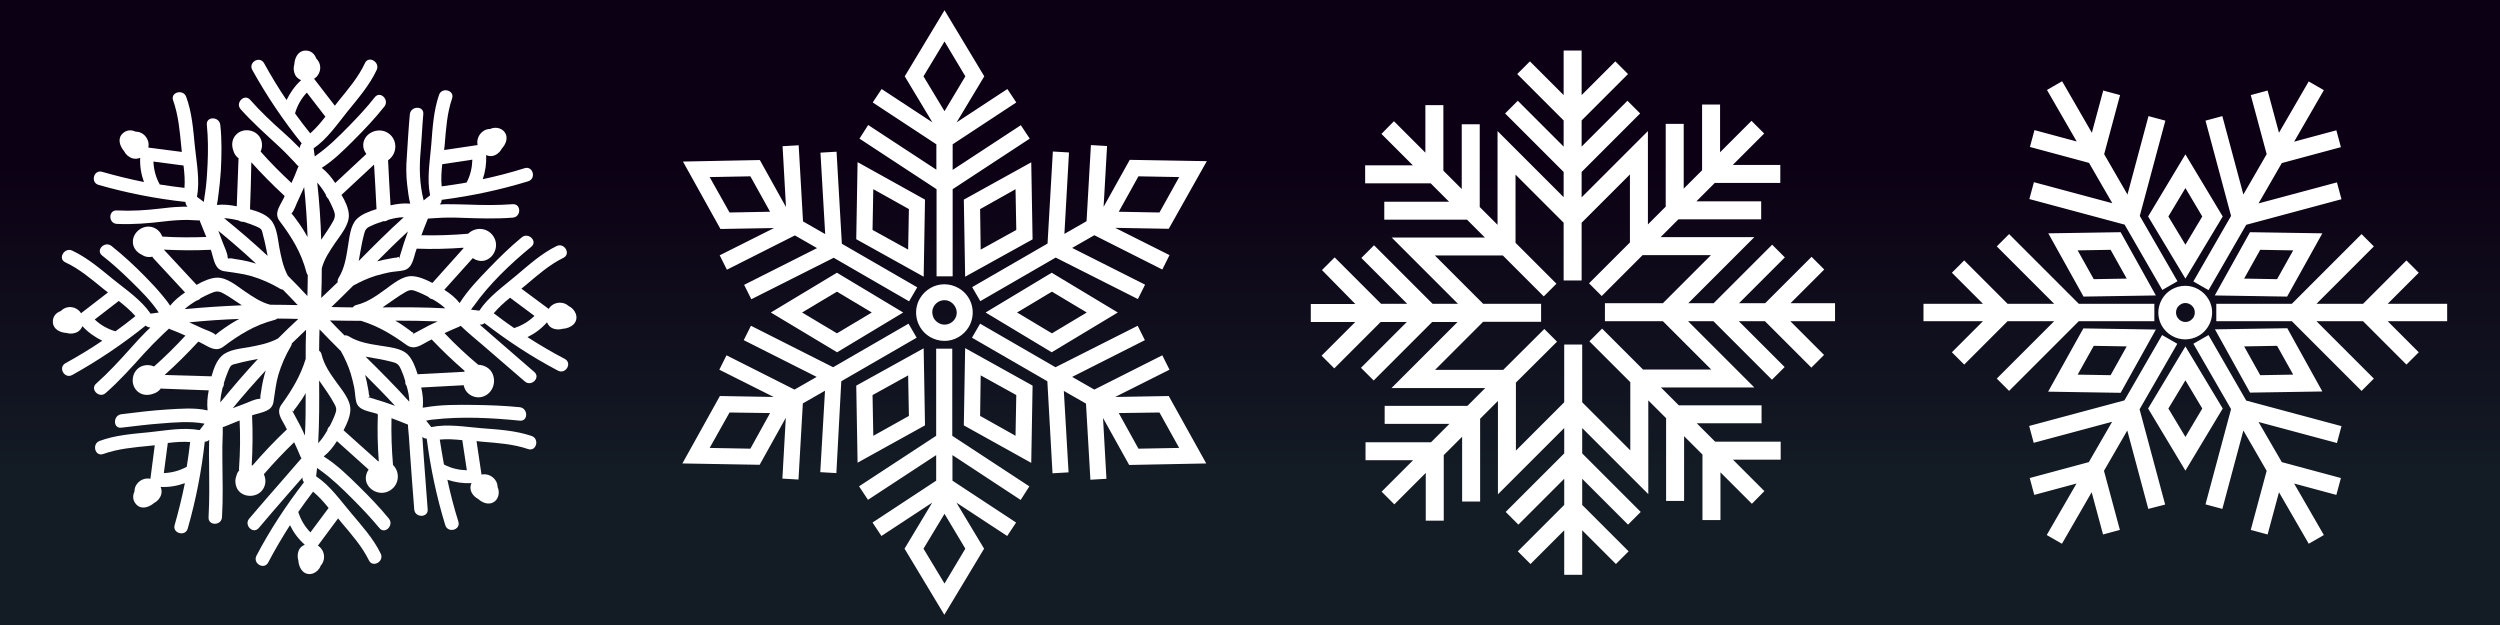 <?xml version="1.0" encoding="utf-8"?>
<!-- Generator: Adobe Illustrator 19.2.1, SVG Export Plug-In . SVG Version: 6.00 Build 0)  -->
<svg version="1.1" id="Layer_2" xmlns="http://www.w3.org/2000/svg" xmlns:xlink="http://www.w3.org/1999/xlink" x="0px" y="0px"
	 viewBox="0 0 1320 330" style="enable-background:new 0 0 1320 330;" xml:space="preserve">
<style type="text/css">
	.st0{fill:url(#SVGID_1_);}
	.st1{fill:url(#SVGID_2_);}
	.st2{fill:url(#SVGID_3_);}
	.st3{fill:url(#SVGID_4_);}
	.st4{fill:url(#SVGID_5_);}
	.st5{fill:url(#SVGID_6_);}
	.st6{fill:url(#SVGID_7_);}
	.st7{fill:url(#SVGID_8_);}
	.st8{fill:url(#SVGID_9_);}
	.st9{fill:url(#SVGID_10_);}
	.st10{fill:url(#SVGID_11_);}
	.st11{fill:url(#SVGID_12_);}
	.st12{fill:url(#SVGID_13_);}
	.st13{fill:url(#SVGID_14_);}
	.st14{fill:url(#SVGID_15_);}
	.st15{fill:url(#SVGID_16_);}
	.st16{fill:url(#SVGID_17_);}
	.st17{fill:url(#SVGID_18_);}
	.st18{fill:url(#SVGID_19_);}
	.st19{fill:url(#SVGID_20_);}
	.st20{fill:url(#SVGID_21_);}
	.st21{fill:url(#SVGID_22_);}
	.st22{fill:url(#SVGID_23_);}
	.st23{fill:url(#SVGID_24_);}
	.st24{fill:url(#SVGID_25_);}
	.st25{fill:url(#SVGID_26_);}
	.st26{fill:url(#SVGID_27_);}
	.st27{fill:url(#SVGID_28_);}
	.st28{fill:url(#SVGID_29_);}
	.st29{fill:url(#SVGID_30_);}
	.st30{fill:url(#SVGID_31_);}
	.st31{fill:url(#SVGID_32_);}
	.st32{fill:url(#SVGID_33_);}
	.st33{fill:url(#SVGID_34_);}
	.st34{fill:url(#SVGID_35_);}
	.st35{fill:url(#SVGID_36_);}
	.st36{fill:url(#SVGID_37_);}
	.st37{fill:url(#SVGID_38_);}
	.st38{fill:url(#SVGID_39_);}
	.st39{fill:url(#SVGID_40_);}
	.st40{fill:url(#SVGID_41_);}
	.st41{fill:url(#SVGID_42_);}
	.st42{fill:url(#SVGID_43_);}
	.st43{fill:url(#SVGID_44_);}
	.st44{fill:url(#SVGID_45_);}
	.st45{fill:url(#SVGID_46_);}
	.st46{fill:url(#SVGID_47_);}
	.st47{fill:url(#SVGID_48_);}
	.st48{fill:url(#SVGID_49_);}
	.st49{fill:url(#SVGID_50_);}
	.st50{fill:url(#SVGID_51_);}
	.st51{fill:url(#SVGID_52_);}
	.st52{fill:url(#SVGID_53_);}
	.st53{fill:url(#SVGID_54_);}
	.st54{fill:url(#SVGID_55_);}
	.st55{fill:url(#SVGID_56_);}
</style>
<g>
	<linearGradient id="SVGID_1_" gradientUnits="userSpaceOnUse" x1="200.678" y1="15" x2="200.678" y2="321.472">
		<stop  offset="0.227" style="stop-color:#0C0014"/>
		<stop  offset="0.778" style="stop-color:#131C25"/>
	</linearGradient>
	<path class="st0" d="M192.8,198c0.6,2.3,1.1,4.6,1.5,7c0.2,1,0.5,2.4,0.5,3.4c0.5,0.9,0.4,1.3-0.2,1.2c-0.8,0-0.5,0.1,0.9,0.4
		c2.3,0.8,4.7,1.4,7.1,2.2c2,0.7,4,1.4,6,2.1C203.5,208.7,198.1,203.3,192.8,198z"/>
	<linearGradient id="SVGID_2_" gradientUnits="userSpaceOnUse" x1="112.596" y1="15" x2="112.596" y2="321.472">
		<stop  offset="0.227" style="stop-color:#0C0014"/>
		<stop  offset="0.778" style="stop-color:#131C25"/>
	</linearGradient>
	<path class="st1" d="M127.7,161.2c-3.3-2.2-6.5-4.5-10-6.4c-2.8-1.5-4.2-0.9-7,0.3c-1.6,0.7-3.2,1.5-4.7,2.3
		c-0.6,0.7-1.4,1.1-2.2,1.3c-2.2,1.3-4.4,2.8-6.3,4.5C107.5,162.3,117.6,161.6,127.7,161.2z"/>
	<linearGradient id="SVGID_3_" gradientUnits="userSpaceOnUse" x1="121.993" y1="15" x2="121.993" y2="321.472">
		<stop  offset="0.227" style="stop-color:#0C0014"/>
		<stop  offset="0.778" style="stop-color:#131C25"/>
	</linearGradient>
	<path class="st2" d="M111.7,198.7c1.1-4,2.6-8.2,5.3-10.7c3.5-3.4,9.8-3.9,14.4-4.7c5.3-1,10.6-2,15.4-4.6c3.5-3.5,7.1-7,10.7-10.3
		c-3.7-0.1-7.4-0.2-11.1-0.2c-0.4,0.3-0.8,0.6-1.4,0.7c-10.4,2.7-18.5,7.7-27,14.1c-4.1,3.1-7.6,0.2-11.6-1.8
		c-0.6-0.3-1.1-0.6-1.7-0.8c-0.1,0.1-0.1,0.2-0.2,0.2c-5.6,6.1-11.5,11.9-17.6,17.4C95,198.2,103.3,198.5,111.7,198.7z"/>
	<linearGradient id="SVGID_4_" gradientUnits="userSpaceOnUse" x1="89.235" y1="15" x2="89.235" y2="321.472">
		<stop  offset="0.227" style="stop-color:#0C0014"/>
		<stop  offset="0.778" style="stop-color:#131C25"/>
	</linearGradient>
	<path class="st3" d="M96.9,87.4c-5.3-0.7-10.6-1.4-15.9-2.1c0.2,4.2,1.2,8.2,3.3,12c0,0,0,0.1,0,0.1c4.4,0.7,8.7,1.3,13.1,1.8
		C97.7,95.4,97.4,91.4,96.9,87.4z"/>
	<linearGradient id="SVGID_5_" gradientUnits="userSpaceOnUse" x1="121.986" y1="15" x2="121.986" y2="321.472">
		<stop  offset="0.227" style="stop-color:#0C0014"/>
		<stop  offset="0.778" style="stop-color:#131C25"/>
	</linearGradient>
	<path class="st4" d="M103.8,150.4c3.5-2,7.4-3.7,10.8-3.8c5.3-0.1,10.5,4.4,14.6,7.2c4.3,2.9,8.5,5.8,13.5,7.1
		c4.8,0,9.7,0.1,14.5,0.2c-2.6-2.8-5.2-5.5-7.9-8.2c-0.5,0-1-0.2-1.5-0.5c-4.7-2.8-9.7-5-15-6.6c-4.8-1.4-9.5-1.8-14.4-2.6
		c-5-0.8-5.4-6-6.7-10.1c-0.1-0.4-0.3-0.8-0.4-1.2c-0.1,0-0.2,0-0.3,0c-8.2,0.4-16.3,0.3-24.5-0.1
		C92.4,138.1,98.1,144.3,103.8,150.4z"/>
	<linearGradient id="SVGID_6_" gradientUnits="userSpaceOnUse" x1="113.119" y1="15" x2="113.119" y2="321.472">
		<stop  offset="0.227" style="stop-color:#0C0014"/>
		<stop  offset="0.778" style="stop-color:#131C25"/>
	</linearGradient>
	<path class="st5" d="M126.3,168.4c-8.8,0.3-17.6,0.9-26.4,1.8c2.3,1,4.6,2.1,6.8,3.1c1.6,0.8,5.9,2.1,7.1,3.5
		c0.2-0.2,0.4-0.3,0.6-0.5c0.8-0.7,1.7-1.4,2.6-2C120,172.1,123.1,170.1,126.3,168.4z"/>
	<linearGradient id="SVGID_7_" gradientUnits="userSpaceOnUse" x1="129.799" y1="15" x2="129.799" y2="321.472">
		<stop  offset="0.227" style="stop-color:#0C0014"/>
		<stop  offset="0.778" style="stop-color:#131C25"/>
	</linearGradient>
	<path class="st6" d="M141.3,135.1c-0.7-3.6-1.4-7.3-2.4-10.9c-0.2-0.9-0.5-2.5-1.1-3.2c-0.7-0.8-2.5-1.4-3.4-1.8
		c-1.9-0.8-3.9-1.5-5.9-2.1c-0.9,0.1-1.8-0.2-2.5-0.7c-2.5-0.6-5.1-1.1-7.7-1.2C126.2,121.6,133.9,128.2,141.3,135.1z"/>
	<linearGradient id="SVGID_8_" gradientUnits="userSpaceOnUse" x1="131.577" y1="15" x2="131.577" y2="321.472">
		<stop  offset="0.227" style="stop-color:#0C0014"/>
		<stop  offset="0.778" style="stop-color:#131C25"/>
	</linearGradient>
	<path class="st7" d="M122.9,215.5c2.1-0.8,4.2-1.6,6.4-2.4c2.2-0.8,5.4-2.5,7.7-2.5c0.2-0.1,0.4-0.2,0.5-0.2c0-0.1,0-0.1,0-0.2
		c-0.2-1.1,0.3-2.5,0.4-3.7c0.5-3.7,1.3-7.3,2.4-10.9C134.3,202.1,128.5,208.7,122.9,215.5z"/>
	<linearGradient id="SVGID_9_" gradientUnits="userSpaceOnUse" x1="204.557" y1="15" x2="204.557" y2="321.472">
		<stop  offset="0.227" style="stop-color:#0C0014"/>
		<stop  offset="0.778" style="stop-color:#131C25"/>
	</linearGradient>
	<path class="st8" d="M211.7,195c-1.2-2.7-2.1-3.3-5-4c-4.5-1.2-9.2-1.8-13.7-2.7c7.9,7.8,15.7,15.6,23.1,23.8
		c0-2.8-0.6-5.5-1.4-8.3c-0.6-0.7-0.8-1.6-0.7-2.5C213.4,199.1,212.6,197,211.7,195z"/>
	<linearGradient id="SVGID_10_" gradientUnits="userSpaceOnUse" x1="165.532" y1="15" x2="165.532" y2="321.472">
		<stop  offset="0.227" style="stop-color:#0C0014"/>
		<stop  offset="0.778" style="stop-color:#131C25"/>
	</linearGradient>
	<path class="st9" d="M157.5,270.3c0,0,0,0.1,0,0.1c1.3,4.1,3.5,7.7,6.4,10.7c3.2-4.3,6.4-8.6,9.6-12.9c-2.5-3.1-5.2-6.1-8.2-8.6
		C162.6,263.1,160,266.7,157.5,270.3z"/>
	<linearGradient id="SVGID_11_" gradientUnits="userSpaceOnUse" x1="184.204" y1="15" x2="184.204" y2="321.472">
		<stop  offset="0.227" style="stop-color:#0C0014"/>
		<stop  offset="0.778" style="stop-color:#131C25"/>
	</linearGradient>
	<path class="st10" d="M199.4,218.6c-0.2-0.1-0.4-0.1-0.6-0.2c-3.9-1.3-9.5-1.6-10.7-6.2c-0.6-2.5-0.6-5.2-1.1-7.7
		c-0.5-2.4-1.1-4.8-1.8-7.2c-1.3-4.2-3.1-8.1-5.2-11.9c-3.8-3.8-7.6-7.6-11.3-11.5c-0.1,3.7-0.2,7.5-0.2,11.3c0.6,0.4,1.1,1,1.3,2
		c1.4,5.7,4.7,10.3,8.1,15c2.8,3.9,7.2,9,7.1,14.1c-0.1,3.5-1.7,7.3-3.6,10.9c6.1,5.5,12.2,10.9,18.3,16.4c0.1,0,0.2,0,0.3-0.1
		c-0.6-8.1-0.8-16.3-0.5-24.4C199.3,218.8,199.4,218.7,199.4,218.6z"/>
	<linearGradient id="SVGID_12_" gradientUnits="userSpaceOnUse" x1="157.811" y1="15" x2="157.811" y2="321.472">
		<stop  offset="0.227" style="stop-color:#0C0014"/>
		<stop  offset="0.778" style="stop-color:#131C25"/>
	</linearGradient>
	<path class="st11" d="M161.4,207.6c-1.2,2.1-2.5,4.1-4,6.1c-0.6,0.8-1.3,1.9-2,2.6c-0.3,1-0.6,1.2-1,0.6c-0.5-0.6-0.4-0.3,0.4,0.9
		c1.2,2.4,2.6,4.7,3.8,7.1c0.8,1.7,1.7,3.4,2.4,5.1C161.4,222.6,161.4,215.1,161.4,207.6z"/>
	<linearGradient id="SVGID_13_" gradientUnits="userSpaceOnUse" x1="126.258" y1="15" x2="126.258" y2="321.472">
		<stop  offset="0.227" style="stop-color:#0C0014"/>
		<stop  offset="0.778" style="stop-color:#131C25"/>
	</linearGradient>
	<path class="st12" d="M136.2,189.5c-3.6,0.7-7.3,1.4-10.9,2.4c-0.9,0.2-2.5,0.5-3.2,1.1c-0.8,0.7-1.4,2.5-1.8,3.4
		c-0.8,1.9-1.5,3.9-2.1,5.9c0.1,0.9-0.2,1.8-0.7,2.5c-0.6,2.5-1.1,5.1-1.2,7.7C122.7,204.6,129.3,196.9,136.2,189.5z"/>
	<linearGradient id="SVGID_14_" gradientUnits="userSpaceOnUse" x1="93.452" y1="15" x2="93.452" y2="321.472">
		<stop  offset="0.227" style="stop-color:#0C0014"/>
		<stop  offset="0.778" style="stop-color:#131C25"/>
	</linearGradient>
	<path class="st13" d="M88.6,233.9c-0.7,5.3-1.4,10.6-2.1,15.9c4.2-0.2,8.2-1.2,12-3.3c0,0,0.1,0,0.1,0c0.7-4.4,1.3-8.7,1.8-13.1
		C96.6,233.1,92.5,233.4,88.6,233.9z"/>
	<linearGradient id="SVGID_15_" gradientUnits="userSpaceOnUse" x1="78.689" y1="15" x2="78.689" y2="321.472">
		<stop  offset="0.227" style="stop-color:#0C0014"/>
		<stop  offset="0.778" style="stop-color:#131C25"/>
	</linearGradient>
	<path class="st14" d="M78.6,128.5c0,0,0,0.1,0,0.1C78.6,128.6,78.7,128.6,78.6,128.5c0.1,0.1,0.1,0,0.1,0
		C78.7,128.4,78.7,128.4,78.6,128.5z"/>
	<linearGradient id="SVGID_16_" gradientUnits="userSpaceOnUse" x1="125.203" y1="15" x2="125.203" y2="321.472">
		<stop  offset="0.227" style="stop-color:#0C0014"/>
		<stop  offset="0.778" style="stop-color:#131C25"/>
	</linearGradient>
	<path class="st15" d="M124.3,136.8c3.7,0.5,7.3,1.3,10.9,2.4c-6.5-6-13.1-11.8-19.9-17.3c0.8,2.1,1.6,4.2,2.4,6.4
		c0.8,2.2,2.5,5.4,2.5,7.7c0.1,0.2,0.2,0.4,0.2,0.5c0.1,0,0.1,0,0.2,0C121.7,136.2,123.1,136.6,124.3,136.8z"/>
	<linearGradient id="SVGID_17_" gradientUnits="userSpaceOnUse" x1="209.663" y1="15" x2="209.663" y2="321.472">
		<stop  offset="0.227" style="stop-color:#0C0014"/>
		<stop  offset="0.778" style="stop-color:#131C25"/>
	</linearGradient>
	<path class="st16" d="M213.3,142.7c-2.5,0.6-5.2,0.6-7.7,1.1c-2.4,0.5-4.8,1.1-7.2,1.8c-4.2,1.3-8.1,3.1-11.9,5.2
		c-3.8,3.8-7.6,7.6-11.5,11.3c3.7,0.1,7.5,0.2,11.3,0.2c0.4-0.6,1-1.1,2-1.3c5.7-1.4,10.3-4.7,15-8.1c3.9-2.8,9-7.2,14.1-7.1
		c3.5,0.1,7.3,1.7,10.9,3.6c5.5-6.1,10.9-12.2,16.4-18.3c0-0.1,0-0.2-0.1-0.3c-8.1,0.6-16.3,0.8-24.4,0.5c-0.1,0-0.2,0-0.2,0
		c-0.1,0.2-0.1,0.4-0.2,0.6C218.3,136,218,141.5,213.3,142.7z"/>
	<linearGradient id="SVGID_18_" gradientUnits="userSpaceOnUse" x1="172.094" y1="15" x2="172.094" y2="321.472">
		<stop  offset="0.227" style="stop-color:#0C0014"/>
		<stop  offset="0.778" style="stop-color:#131C25"/>
	</linearGradient>
	<path class="st17" d="M175.6,109.6c-0.7-1.6-1.5-3.2-2.3-4.7c-0.7-0.6-1.2-1.4-1.3-2.2c-1.3-2.2-2.8-4.4-4.5-6.3
		c1.1,10,1.8,20.1,2.1,30.2c2.2-3.3,4.5-6.5,6.4-10C177.4,113.8,176.8,112.4,175.6,109.6z"/>
	<linearGradient id="SVGID_19_" gradientUnits="userSpaceOnUse" x1="218.53" y1="15" x2="218.53" y2="321.472">
		<stop  offset="0.227" style="stop-color:#0C0014"/>
		<stop  offset="0.778" style="stop-color:#131C25"/>
	</linearGradient>
	<path class="st18" d="M214.1,154.2c-4.2,2.4-8.1,5.4-12.1,8.1c11-0.1,22.1-0.1,33.1,0.5c-2-1.9-4.3-3.4-6.7-4.8
		c-0.9-0.1-1.7-0.6-2.3-1.3c-1.7-0.9-3.4-1.7-5.1-2.4C218,153.1,216.9,152.6,214.1,154.2z"/>
	<linearGradient id="SVGID_20_" gradientUnits="userSpaceOnUse" x1="201.296" y1="15" x2="201.296" y2="321.472">
		<stop  offset="0.227" style="stop-color:#0C0014"/>
		<stop  offset="0.778" style="stop-color:#131C25"/>
	</linearGradient>
	<path class="st19" d="M192.1,124.1c-1.2,4.5-1.8,9.2-2.7,13.7c7.8-7.9,15.6-15.7,23.8-23.1c-2.8,0-5.5,0.6-8.3,1.4
		c-0.7,0.6-1.6,0.8-2.5,0.7c-2.1,0.7-4.3,1.4-6.3,2.4C193.4,120.3,192.8,121.2,192.1,124.1z"/>
	<linearGradient id="SVGID_21_" gradientUnits="userSpaceOnUse" x1="60.679" y1="15" x2="60.679" y2="321.472">
		<stop  offset="0.227" style="stop-color:#0C0014"/>
		<stop  offset="0.778" style="stop-color:#131C25"/>
	</linearGradient>
	<path class="st20" d="M62.7,158.9c-4.2,3.3-8.5,6.5-12.7,9.8c3.1,2.9,6.7,5,10.9,6.2c0,0,0,0,0.1,0c3.6-2.6,7.1-5.2,10.5-8
		C68.9,164,65.9,161.4,62.7,158.9z"/>
	<linearGradient id="SVGID_22_" gradientUnits="userSpaceOnUse" x1="219.982" y1="15" x2="219.982" y2="321.472">
		<stop  offset="0.227" style="stop-color:#0C0014"/>
		<stop  offset="0.778" style="stop-color:#131C25"/>
	</linearGradient>
	<path class="st21" d="M208.7,169.3c2.1,1.2,4.1,2.5,6.1,4c0.8,0.6,1.9,1.3,2.6,2c1,0.3,1.2,0.6,0.6,1c-0.6,0.5-0.3,0.4,0.9-0.4
		c2.4-1.2,4.7-2.6,7.1-3.8c1.7-0.8,3.4-1.7,5.1-2.4C223.7,169.4,216.2,169.3,208.7,169.3z"/>
	<linearGradient id="SVGID_23_" gradientUnits="userSpaceOnUse" x1="172.832" y1="15" x2="172.832" y2="321.472">
		<stop  offset="0.227" style="stop-color:#0C0014"/>
		<stop  offset="0.778" style="stop-color:#131C25"/>
	</linearGradient>
	<path class="st22" d="M168.5,200.9c0.1,11,0.1,22.1-0.5,33.1c1.9-2,3.4-4.3,4.8-6.7c0.1-0.9,0.6-1.7,1.3-2.3
		c0.9-1.7,1.7-3.4,2.4-5.1c1.1-2.9,1.6-4,0-6.7C174.2,208.8,171.2,204.9,168.5,200.9z"/>
	<linearGradient id="SVGID_24_" gradientUnits="userSpaceOnUse" x1="158.118" y1="15" x2="158.118" y2="321.472">
		<stop  offset="0.227" style="stop-color:#0C0014"/>
		<stop  offset="0.778" style="stop-color:#131C25"/>
	</linearGradient>
	<path class="st23" d="M153.9,112.7c0.2,0.2,0.3,0.4,0.5,0.6c0.7,0.8,1.4,1.7,2,2.6c2.2,2.9,4.2,6,6,9.3c-0.3-8.8-0.9-17.6-1.8-26.4
		c-1,2.3-2.1,4.6-3.1,6.8C156.6,107.2,155.3,111.5,153.9,112.7z"/>
	<linearGradient id="SVGID_25_" gradientUnits="userSpaceOnUse" x1="147.35" y1="15" x2="147.35" y2="321.472">
		<stop  offset="0.227" style="stop-color:#0C0014"/>
		<stop  offset="0.778" style="stop-color:#131C25"/>
	</linearGradient>
	<path class="st24" d="M132,110.5c4,1.1,8.2,2.6,10.7,5.3c3.4,3.5,3.9,9.8,4.7,14.4c1,5.3,2,10.6,4.6,15.4c3.5,3.5,7,7.1,10.3,10.7
		c0.1-3.7,0.2-7.4,0.2-11.1c-0.3-0.4-0.6-0.8-0.7-1.4c-2.7-10.4-7.7-18.5-14.1-27c-3.1-4.1-0.2-7.6,1.8-11.6
		c0.3-0.6,0.6-1.1,0.8-1.7c-0.1-0.1-0.2-0.1-0.2-0.2c-6.1-5.6-11.9-11.5-17.4-17.6C132.6,93.9,132.3,102.2,132,110.5z"/>
	<linearGradient id="SVGID_26_" gradientUnits="userSpaceOnUse" x1="163.821" y1="15" x2="163.821" y2="321.472">
		<stop  offset="0.227" style="stop-color:#0C0014"/>
		<stop  offset="0.778" style="stop-color:#131C25"/>
	</linearGradient>
	<path class="st25" d="M171.8,61.6c-3.3-4.2-6.5-8.5-9.8-12.7c-2.9,3.1-5,6.7-6.2,10.9c0,0,0,0,0,0.1c2.6,3.6,5.2,7.1,8,10.5
		C166.8,67.8,169.4,64.7,171.8,61.6z"/>
	<linearGradient id="SVGID_27_" gradientUnits="userSpaceOnUse" x1="184.163" y1="15" x2="184.163" y2="321.472">
		<stop  offset="0.227" style="stop-color:#0C0014"/>
		<stop  offset="0.778" style="stop-color:#131C25"/>
	</linearGradient>
	<path class="st26" d="M184.2,113.6c0.1,5.3-4.4,10.5-7.2,14.6c-2.9,4.3-5.8,8.5-7.1,13.5c0,5.2-0.1,10.4-0.3,15.6
		c2.9-2.7,5.8-5.5,8.7-8.3c-0.1-0.7,0-1.5,0.5-2.3c3.1-5,4-10.8,4.9-16.5c0.8-4.6,1.2-10.9,4.5-14.4c2.5-2.6,6.7-4.2,10.6-5.4
		c-0.4-7.8-0.8-15.7-1.3-23.5c-5.7,5.3-11.4,10.6-17.2,16C182.3,106.2,184.1,110.1,184.2,113.6z"/>
	<linearGradient id="SVGID_28_" gradientUnits="userSpaceOnUse" x1="207.224" y1="15" x2="207.224" y2="321.472">
		<stop  offset="0.227" style="stop-color:#0C0014"/>
		<stop  offset="0.778" style="stop-color:#131C25"/>
	</linearGradient>
	<path class="st27" d="M211.1,135.3c0.8-2.3,1.4-4.7,2.2-7.1c0.7-2,1.4-4,2.1-6c-5.6,5.1-10.9,10.4-16.3,15.8c2.3-0.6,4.6-1.1,7-1.5
		c1-0.2,2.4-0.5,3.4-0.5c0.9-0.5,1.3-0.4,1.2,0.2C210.7,137,210.8,136.7,211.1,135.3z"/>
	<linearGradient id="SVGID_29_" gradientUnits="userSpaceOnUse" x1="241.18" y1="15" x2="241.18" y2="321.472">
		<stop  offset="0.227" style="stop-color:#0C0014"/>
		<stop  offset="0.778" style="stop-color:#131C25"/>
	</linearGradient>
	<path class="st28" d="M233.2,98.4c4.4-0.6,8.7-1.2,13.1-2c0,0,0-0.1,0.1-0.1c2-3.8,2.9-7.9,3-12c-5.3,0.8-10.6,1.6-15.9,2.4
		C233.1,90.5,232.8,94.6,233.2,98.4z"/>
	<linearGradient id="SVGID_30_" gradientUnits="userSpaceOnUse" x1="147.264" y1="15" x2="147.264" y2="321.472">
		<stop  offset="0.227" style="stop-color:#0C0014"/>
		<stop  offset="0.778" style="stop-color:#131C25"/>
	</linearGradient>
	<path class="st29" d="M148.7,213.5c5.5-7.6,10-15.1,12.7-24c0-5.1,0-10.3,0.2-15.4c-2.5,2.4-5,4.8-7.5,7.2c0,0.5-0.2,1-0.5,1.5
		c-2.8,4.7-5,9.7-6.6,15c-1.4,4.8-1.8,9.5-2.6,14.4c-0.8,5-6,5.4-10.1,6.7c-0.4,0.1-0.8,0.3-1.2,0.4c0,0.1,0,0.2,0,0.3
		c0.4,8.7,0.3,17.4-0.2,26.1c0.1,0,0.3,0.1,0.4,0.1c5.7-6.6,11.6-12.9,18-18.9c0.1-0.1,0.1-0.1,0.2-0.1c-0.3-0.6-0.6-1.2-0.9-1.8
		C148.6,221.1,145.6,217.7,148.7,213.5z"/>
	<linearGradient id="SVGID_31_" gradientUnits="userSpaceOnUse" x1="527.033" y1="15" x2="527.033" y2="321.472">
		<stop  offset="0.227" style="stop-color:#0C0014"/>
		<stop  offset="0.778" style="stop-color:#131C25"/>
	</linearGradient>
	<polygon class="st30" points="536.6,121.4 536.2,99.9 517.5,110.4 517.8,131.8 	"/>
	<linearGradient id="SVGID_32_" gradientUnits="userSpaceOnUse" x1="239.444" y1="15" x2="239.444" y2="321.472">
		<stop  offset="0.227" style="stop-color:#0C0014"/>
		<stop  offset="0.778" style="stop-color:#131C25"/>
	</linearGradient>
	<path class="st31" d="M234.4,245.2c0,0,0.1,0,0.1,0.1c3.8,2,7.9,2.9,12,3c-0.8-5.3-1.6-10.6-2.4-15.9c-4-0.4-8-0.7-11.9-0.3
		C232.9,236.5,233.6,240.8,234.4,245.2z"/>
	<linearGradient id="SVGID_33_" gradientUnits="userSpaceOnUse" x1="498.669" y1="15" x2="498.669" y2="321.472">
		<stop  offset="0.227" style="stop-color:#0C0014"/>
		<stop  offset="0.778" style="stop-color:#131C25"/>
	</linearGradient>
	<path class="st32" d="M501.9,159.4c-1-0.6-2.1-0.9-3.2-0.9c-2.3,0-4.4,1.2-5.6,3.2c-0.9,1.5-1.1,3.2-0.6,4.9c0.4,1.7,1.5,3,3,3.9
		c1,0.6,2.1,0.9,3.2,0.9c2.3,0,4.4-1.2,5.6-3.2c0.9-1.5,1.1-3.2,0.6-4.9C504.4,161.7,503.4,160.3,501.9,159.4z"/>
	<linearGradient id="SVGID_34_" gradientUnits="userSpaceOnUse" x1="498.67" y1="15" x2="498.67" y2="321.472">
		<stop  offset="0.227" style="stop-color:#0C0014"/>
		<stop  offset="0.778" style="stop-color:#131C25"/>
	</linearGradient>
	<polygon class="st33" points="509.7,40.3 498.7,21.9 487.6,40.3 498.7,58.7 	"/>
	<linearGradient id="SVGID_35_" gradientUnits="userSpaceOnUse" x1="1109.936" y1="15" x2="1109.936" y2="321.472">
		<stop  offset="0.227" style="stop-color:#0C0014"/>
		<stop  offset="0.778" style="stop-color:#131C25"/>
	</linearGradient>
	<polygon class="st34" points="1097,132.2 1105.5,147.4 1122.9,147.1 1114.4,131.9 	"/>
	<linearGradient id="SVGID_36_" gradientUnits="userSpaceOnUse" x1="830.515" y1="15" x2="830.515" y2="321.472">
		<stop  offset="0.227" style="stop-color:#0C0014"/>
		<stop  offset="0.778" style="stop-color:#131C25"/>
	</linearGradient>
	<polygon class="st35" points="847.4,169.6 847.4,160.1 878,160.1 903.4,134.7 867.3,134.7 845.7,156.3 839,149.6 860.6,128 
		860.6,92.1 835.1,117.6 835.1,148.1 825.6,148.1 825.6,117.6 800.2,92.2 800.2,128.2 821.8,149.8 815.1,156.5 793.5,134.9 
		757.6,134.9 783.1,160.4 813.7,160.4 813.7,169.9 783.1,169.9 757.7,195.3 793.7,195.3 815.4,173.7 822.1,180.4 800.4,202 
		800.4,237.9 825.9,212.4 825.9,181.9 835.4,181.9 835.4,212.4 860.8,237.8 860.8,201.8 839.2,180.2 845.9,173.5 867.5,195.1 
		903.5,195.1 878,169.6 	"/>
	<linearGradient id="SVGID_37_" gradientUnits="userSpaceOnUse" x1="606.663" y1="15" x2="606.663" y2="321.472">
		<stop  offset="0.227" style="stop-color:#0C0014"/>
		<stop  offset="0.778" style="stop-color:#131C25"/>
	</linearGradient>
	<polygon class="st36" points="612.2,112.2 622.6,93.5 601.1,93.1 590.7,111.8 	"/>
	<linearGradient id="SVGID_38_" gradientUnits="userSpaceOnUse" x1="555.396" y1="15" x2="555.396" y2="321.472">
		<stop  offset="0.227" style="stop-color:#0C0014"/>
		<stop  offset="0.778" style="stop-color:#131C25"/>
	</linearGradient>
	<polygon class="st37" points="555.4,154 537,165 555.4,176 573.8,165 	"/>
	<linearGradient id="SVGID_39_" gradientUnits="userSpaceOnUse" x1="1197.829" y1="15" x2="1197.829" y2="321.472">
		<stop  offset="0.227" style="stop-color:#0C0014"/>
		<stop  offset="0.778" style="stop-color:#131C25"/>
	</linearGradient>
	<polygon class="st38" points="1210.8,197.8 1202.3,182.6 1184.9,182.9 1193.4,198.1 	"/>
	<linearGradient id="SVGID_40_" gradientUnits="userSpaceOnUse" x1="1197.829" y1="15" x2="1197.829" y2="321.472">
		<stop  offset="0.227" style="stop-color:#0C0014"/>
		<stop  offset="0.778" style="stop-color:#131C25"/>
	</linearGradient>
	<polygon class="st39" points="1202.3,147.4 1210.8,132.2 1193.4,131.9 1184.9,147.1 	"/>
	<linearGradient id="SVGID_41_" gradientUnits="userSpaceOnUse" x1="660" y1="15" x2="660" y2="321.472">
		<stop  offset="0.227" style="stop-color:#0C0014"/>
		<stop  offset="0.778" style="stop-color:#131C25"/>
	</linearGradient>
	<path class="st40" d="M-5-5v340h1330V-5H-5z M1173.4,61.3l0.1,0.4l11,41l12.3-21.3l-8.4-31.2l8.9-2.4l6,22.3L1219,43l8,4.6
		l-15.7,27.2l22.3-6l2.4,8.9l-31.2,8.4l-12.3,21.3l41.4-11.1l2.4,8.9l-0.4,0.1l-49.9,13.4l-19.9,34.5l-8-4.6L1178,114l-13.5-50.3
		L1173.4,61.3z M1226.2,123.2l-18.6,33.4l-38.2-0.6l18.6-33.4L1226.2,123.2z M1207.7,173.3l0.1,0.2l18.4,33.2l-38.2,0.6l-0.1-0.2
		l-18.4-33.2L1207.7,173.3z M1167.5,168.7c-1,3.6-3.3,6.7-6.6,8.6c-2.1,1.2-4.6,1.9-7.1,1.9c-5,0-9.7-2.7-12.3-7.1
		c-1.9-3.3-2.4-7.1-1.4-10.7c1-3.6,3.3-6.7,6.6-8.6c2.1-1.2,4.6-1.9,7.1-1.9c5,0,9.7,2.7,12.3,7.1
		C1168,161.2,1168.5,165,1167.5,168.7z M1173.6,114.3l-19.7,32.8l-19.7-32.8l19.7-32.8L1173.6,114.3z M1103,86l-31.2-8.4l2.4-8.9
		l22.3,6l-15.7-27.2l8-4.6l15.7,27.2l6-22.3l8.9,2.4l-8.4,31.2l12.3,21.3l11.1-41.4l8.9,2.4l-0.1,0.4l-13.4,49.9l19.9,34.5l-8,4.6
		l-19.9-34.5l-50.3-13.5l2.4-8.9l0.4,0.1l41,11L1103,86z M1138.3,156l-38.2,0.6l-18.6-33.4l38.2-0.6L1138.3,156z M545.2,126.4
		l-0.2,0.1l-35.4,19.6l-0.7-40.7l0.2-0.1l35.4-19.6L545.2,126.4z M511.6,172.5c-2.7,4.6-7.6,7.5-12.9,7.5c-2.6,0-5.2-0.7-7.5-2
		c-3.5-2-5.9-5.2-7-9.1c-1-3.9-0.5-7.9,1.5-11.3c2.7-4.6,7.6-7.5,12.9-7.5c2.6,0,5.2,0.7,7.5,2C513.3,156.2,515.7,165.3,511.6,172.5
		z M458.4,66l36,23.6V76.2l-33.6-22.1l4.7-7.1l26.8,17.6l-14.6-24.3l21-34.9l21,34.9l-14.6,24.3L531.9,47l4.7,7.1l-33.6,22.1v13.5
		l36-23.6l4.7,7.1l-40.7,26.7v46h-8.5v-46l-40.7-26.7L458.4,66z M452.8,85.6l35.6,19.8l-0.7,40.7l-35.6-19.8L452.8,85.6z
		 M401.2,84.5l13.8,24.8l-1.8-32.1l8.5-0.5l2.3,40.2l11.7,6.7l-2.5-43l8.5-0.5l2.8,48.6l39.8,23l-4.3,7.4l-39.8-23L396.7,158
		l-3.8-7.6l38.5-19.4l-11.7-6.7l-35.9,18.1l-3.8-7.6l28.7-14.4l-28.3,0.5l-19.8-35.6L401.2,84.5z M476.9,165l-34.9,21L407,165
		l34.9-21L476.9,165z M303,171.1c-1.4,1.5-3.7,2.4-5.9,2.5c-2.8,0.8-6.2,0.2-7.7-2.3c-0.2-0.4-0.4-0.7-0.6-1.1
		c-2.9,3.3-6.4,5.9-10.3,7.8c6.4,4.1,13,8,19.7,11.5c4.1,2.2,0.5,8.3-3.6,6.2c-13.7-7.2-26.6-15.7-38.8-25.1
		c-0.6,0.6-1.4,0.9-2.5,0.8c3.1,2.7,6.2,5.4,9.3,8.1c6.5,5.6,13,11.3,19.5,16.9c3.5,3-1.6,8-5,5c-7.3-6.3-14.6-12.6-21.9-18.9
		c-4-3.4-8.1-6.8-11.9-10.4c0,0-0.1-0.1-0.1-0.1c-0.2,0.2-0.5,0.3-0.8,0.5c-2.6,1.1-5.2,2.2-7.7,3.4c5.6,5.9,11.6,11.5,17.8,16.7
		c3,0.1,6,1.6,7.4,4.4c2.3,4.6,0.3,10.5-4.6,12.3c-4.5,1.7-9.6-1.2-10.4-5.7c0-0.1-0.1-0.1-0.1-0.2c-7.5,0.4-14.9,0.8-22.4,1.2
		c0.8,3.5,1.2,7.1,0.8,10.7c0.4-0.1,0.8-0.2,1.2-0.2c8.5-1.5,17.3-1.4,25.9-1.3c8,0.1,16.1,0.4,24.1,1.2c4.5,0.5,4.6,7.6,0,7.1
		c-14.9-1.5-30.6-2.3-45.5-0.6c-1.3,0.1-2.6,0.3-3.9,0.6c0.9,1.1,1.8,2.2,2.7,3.4c8.7-1.8,17.9-0.1,26.6,0.6
		c8.9,0.7,17.9,1.2,26.4,4.1c4.3,1.5,2.5,8.4-1.9,6.9c-7.9-2.7-16.2-3.2-24.5-3.9c-0.9-0.1-1.8-0.2-2.7-0.3
		c0.9,5.8,1.7,11.7,2.6,17.5c0,0.1,0,0.1,0,0.2c0.2-0.1,0.4-0.1,0.6-0.1c3.8-0.6,7.7,2.4,7.9,6.3c0,0.1,0,0.2,0,0.3
		c1.5,3.2,0.4,7.5-3.4,8.6c-2.4,0.6-4.9-0.5-6.9-2.3c-2.7-1.4-4.7-4.4-3.8-7.4c0.1-0.3,0.2-0.6,0.4-0.9c-4.4,0.2-8.7-0.4-12.8-1.8
		c1.6,7.4,3.5,14.8,5.8,22.1c1.4,4.4-5.5,6.3-6.9,1.9c-4.6-15-7.8-30.2-9.8-45.7c-0.8,0-1.6-0.3-2.3-0.9c0.2,3.4,0.5,6.8,0.7,10.2
		c0.7,9.3,1.4,18.7,2.1,28c0.4,4.6-6.8,4.6-7.1,0c-0.8-10.3-1.6-20.5-2.3-30.8c-0.2-2.5-0.3-5-0.5-7.4c-0.1-2.1-0.5-4.3-0.5-6.5
		c-2.9-1.2-5.8-2.3-8.7-3.4c-0.2,8.2,0.1,16.5,0.8,24.7c4.1,4.1,3.2,11.2-2.4,13.9c-6.1,3-14-2.7-11.5-9.5c0.2-0.6,0.5-1.2,0.9-1.7
		c0-0.1,0-0.2,0.1-0.3c-5.6-5-11.1-10-16.7-15c-1.9,3-4.2,5.9-7,8.1c6.9,4.3,12.9,10.2,18.6,15.8c5.5,5.4,10.9,11,15.8,17
		c2.9,3.5-2.1,8.6-5,5c-4.4-5.3-9.2-10.4-14-15.2c-5.4-5.4-11-10.9-17.2-15.3c-0.4-0.3-1-0.8-1.7-1.2c-0.2,1.5-0.3,2.9-0.5,4.4
		c7.4,4.9,12.7,12.6,18.4,19.3c5.7,6.8,11.8,13.5,15.7,21.5c2,4.1-4.2,7.7-6.2,3.6c-3.7-7.5-9.2-13.7-14.6-20.1
		c-0.6-0.7-1.2-1.4-1.7-2.1c-3.5,4.8-7.1,9.5-10.6,14.3c0,0-0.1,0.1-0.1,0.1c3.3,1.9,4.3,6.5,2.2,9.7c-0.2,0.3-0.5,0.6-0.7,0.9
		c-1.3,3.7-6,6-9.3,3.1c-1.5-1.4-2.4-3.7-2.5-5.9c-0.8-2.8-0.2-6.2,2.3-7.7c0.4-0.2,0.7-0.4,1.1-0.6c-3.3-2.9-5.9-6.4-7.8-10.3
		c-4.1,6.4-8,13-11.5,19.7c-2.2,4.1-8.3,0.5-6.2-3.6c7.2-13.7,15.7-26.6,25.1-38.8c-0.6-0.6-0.9-1.4-0.8-2.5
		c-2.6,2.9-5.1,5.9-7.7,8.8c-5.2,5.9-10.3,11.9-15.4,17.9c-3,3.5-8-1.6-5-5c5.7-6.7,11.5-13.4,17.3-20c3.2-3.7,6.5-7.5,9.7-11.2
		c0.2-0.2,0.4-0.4,0.6-0.6c-0.2-0.2-0.3-0.5-0.5-0.8c-1.1-2.6-2.2-5.2-3.4-7.7c-5.6,5.4-10.9,11-16,16.9c1.1,2.4,1.2,5.3-0.4,7.8
		c-3.1,5-11.4,4.8-13.9-0.6c-0.9-2-1-4.3-0.2-6.3c0-0.2,0.1-0.3,0.1-0.5c0.3-1,0.8-1.8,1.4-2.5c-0.1-0.4-0.2-0.7-0.1-1.2
		c0.6-8.4,0.7-16.8,0.3-25.1c-2.6,1-5.3,2.1-7.9,3.2c-0.3,0.1-0.6,0.2-1,0.3c0,1,0,2,0,3c-0.2,4.9-0.3,9.8-0.2,14.7
		c0.1,10,0.4,19.9-0.2,29.9c-0.3,4.6-7.4,4.6-7.1,0c0.5-9,0.4-18,0.3-27c-0.1-4.2-0.1-8.4,0-12.6c0-0.4,0-0.9,0.1-1.3
		c-0.7,0.7-1.5,1-2.4,1c-1.7,15.5-4.7,30.9-9,45.9c-1.3,4.4-8.2,2.5-6.9-1.9c2.1-7.3,3.9-14.7,5.4-22.1c-4.1,1.5-8.4,2.2-12.8,2
		c0.5,1.2,0.7,2.6,0.3,4c-0.6,2-2,3.6-3.8,4.5c-2.6,2.2-6.5,3.6-9.2,0.9c-2.1-2.1-2.2-4.7-1.1-7c0-1,0.2-2.1,0.7-3
		c1.4-2.8,4.7-4.4,7.7-3.7c0.8-5.9,1.5-11.8,2.3-17.7c-0.9,0.1-1.9,0.2-2.8,0.3c-8.2,0.8-16.5,1.5-24.4,4.3
		c-4.3,1.6-6.2-5.3-1.9-6.9c8.4-3.1,17.4-3.7,26.3-4.6c8.7-0.9,17.8-2.7,26.5-1.1c0.9-1.2,1.7-2.3,2.6-3.4c-0.2,0-0.3,0-0.5-0.1
		c-7.4-1.3-15.3-0.6-22.7,0c-6.9,0.5-13.8,1.4-20.7,2.2c-4.6,0.6-4.5-6.6,0-7.1c8-1,16.1-2,24.2-2.5c6.8-0.4,14.5-1.1,21.3,0.5
		c-0.4-3.5-0.1-7.1,0.6-10.6c-8.1-0.3-16.2-0.6-24.4-0.9c-0.3,0-0.6-0.1-0.9-0.1c-1,1.4-2.5,2.4-4.1,2.8c-2.6,1-5.7,0.8-7.9-1
		c-4.8-3.8-3.3-12,2.6-13.8c2-0.6,4.1-0.4,5.8,0.4c5.8-5.1,11.3-10.6,16.6-16.3c-2.6-1.2-5.2-2.3-7.9-3.3c-0.3-0.1-0.6-0.3-0.8-0.4
		c-1,1-2.1,2-3.1,2.9c-3.5,3.3-6.8,6.7-10.1,10.3c-6.5,7.2-12.9,14.4-20.2,20.8c-3.4,3.1-8.5-2-5-5c6.5-5.8,12.4-12.2,18.2-18.7
		c2.6-2.9,5.3-5.9,8.1-8.7c0.7-0.7,1.5-1.4,2.3-2.2c-1,0-1.8-0.4-2.5-1c-12.2,9.8-25.1,18.5-38.8,26.1c-4,2.2-7.6-3.9-3.6-6.2
		c6.7-3.7,13.2-7.6,19.5-11.9c-3.9-1.9-7.5-4.4-10.5-7.7c-0.5,1.2-1.3,2.3-2.5,3c-1.8,1-3.9,1.2-5.9,0.6c-3.3-0.2-7-1.9-7.2-5.6
		c-0.2-3.1,1.7-5.1,4.2-6c0.8-0.8,1.7-1.4,2.9-1.8c2.1-0.6,4.2-0.2,5.9,1c0,0,0,0,0,0c0.8,0.5,1.4,1.2,1.9,2c0.1,0,0.1-0.1,0.2-0.2
		c4.7-3.6,9.4-7.2,14-10.8c-0.7-0.6-1.5-1.2-2.2-1.7c-6.4-5.2-12.8-10.7-20.3-14.2c-4.2-1.9-0.5-8.1,3.6-6.2
		c8.1,3.8,14.9,9.7,21.8,15.3c6.8,5.5,14.6,10.7,19.6,18c1.4-0.2,2.8-0.4,4.3-0.6c-4-6.1-9.4-11.4-14.6-16.5
		c-4.9-4.8-9.9-9.4-15.3-13.6c-3.6-2.9,1.5-7.9,5-5c6.3,5,12.2,10.5,17.8,16.2c3,3.1,6,6.2,8.7,9.5c1.5,1.8,3.1,3.7,4.4,5.8
		c2.2-2.8,5-5,7.9-7c-5.5-6-11.1-11.9-16.6-17.9c-0.3-0.3-0.5-0.7-0.7-1c-1.9,0.5-3.9,0.1-5.4-0.9c-2.1-1-3.9-2.7-4.6-5
		c-1.7-6.2,5-11.8,10.8-9.4c2.2,0.9,3.7,2.7,4.5,4.7c7.7,0.5,15.5,0.5,23.2,0.2c-1-2.6-2.1-5.3-3.2-7.9c-0.1-0.3-0.2-0.5-0.2-0.8
		c-2.2,0-4.5-0.3-6.5-0.3c-4.1,0-8.2,0.3-12.3,0.8c-8.4,1-16.6,1.7-25,1.3c-4.6-0.2-4.6-7.4,0-7.1c7.8,0.4,15.3-0.1,23-1
		c3.3-0.4,6.7-0.8,10.1-0.9c1.4-0.1,2.8-0.1,4.2-0.1c-0.7-0.7-1.1-1.6-1.1-2.5c-15.5-1.7-30.9-4.7-45.9-9c-4.4-1.3-2.5-8.2,1.9-6.9
		c7.3,2.1,14.7,3.9,22.1,5.4c-1.5-4.1-2.2-8.4-2-12.8c-1.2,0.5-2.6,0.7-4,0.3c-2-0.6-3.6-2-4.5-3.8c-2.2-2.6-3.6-6.5-0.9-9.2
		c2.1-2.1,4.7-2.2,7-1.1c1,0,2.1,0.2,3,0.7c2.8,1.4,4.4,4.7,3.7,7.7c5.9,0.8,11.8,1.5,17.7,2.3c-0.1-0.9-0.2-1.9-0.3-2.8
		c-0.8-8.2-1.5-16.5-4.3-24.4c-1.6-4.3,5.3-6.2,6.9-1.9c3.1,8.4,3.7,17.4,4.6,26.3c0.9,8.7,2.7,17.8,1.1,26.5
		c1.2,0.9,2.4,1.8,3.6,2.7c0.2-1.1,0.3-2.3,0.4-2.9c0.3-1.7,0.5-3.4,0.7-5c0.5-4.1,0.7-8.2,0.9-12.2c0.3-6.8,0.3-13.8-0.4-20.6
		c-0.5-4.6,6.6-4.5,7.1,0c0.9,8,0.7,16.2,0.3,24.2c-0.3,4.3-0.7,8.6-1.3,12.9c-0.2,1.6-0.4,3.4-0.8,5.2c3.5-0.4,7,0,10.5,0.7
		c0.3-8.1,0.6-16.2,0.9-24.4c0-0.3,0.1-0.6,0.1-0.9c-1.4-1-2.4-2.5-2.8-4.1c-1-2.6-0.8-5.7,1-7.9c3.8-4.8,12-3.3,13.8,2.6
		c0.6,2,0.4,4.1-0.4,5.8c5.1,5.8,10.6,11.3,16.3,16.6c1.2-2.6,2.3-5.2,3.3-7.9c0.1-0.3,0.3-0.6,0.5-0.8c-0.7-0.6-1.4-1.3-2-2.1
		c-3.1-3.3-6.2-6.5-9.5-9.5c-6.6-6.1-13.2-12-19.1-18.6c-3.1-3.4,2-8.5,5-5c5.4,6.1,11.2,11.6,17.3,17c2.8,2.5,5.5,5,8.1,7.7
		c0.3,0.3,0.5,0.5,0.8,0.8c0-1,0.4-1.8,1-2.5c-9.8-12.2-18.5-25.1-26.1-38.8c-2.2-4,3.9-7.6,6.2-3.6c3.7,6.7,7.6,13.2,11.9,19.5
		c1.9-3.9,4.4-7.5,7.7-10.5c-1.2-0.5-2.3-1.3-3-2.5c-1-1.8-1.2-3.9-0.6-5.9c0.2-3.3,1.9-7,5.6-7.2c3.1-0.2,5.1,1.7,6,4.2
		c0.8,0.8,1.4,1.7,1.8,2.9c0.6,2.1,0.2,4.2-1,5.9c0,0,0,0,0,0c-0.5,0.8-1.2,1.4-2,1.9c0,0.1,0.1,0.1,0.2,0.2
		c3.6,4.7,7.2,9.4,10.8,14c0.6-0.7,1.2-1.5,1.7-2.2c5.2-6.4,10.7-12.8,14.2-20.3c1.9-4.2,8.1-0.5,6.2,3.6
		c-3.8,8.1-9.7,14.9-15.3,21.8c-5.5,6.8-10.7,14.6-18,19.6c0.2,1.4,0.4,2.9,0.6,4.3c0.3-0.2,0.6-0.4,0.9-0.7
		c6.2-4.3,11.8-9.9,17.1-15.3c4.8-4.9,9.5-9.9,13.7-15.3c2.9-3.6,7.9,1.5,5,5c-5,6.3-10.5,12.1-16.2,17.8
		c-5.1,5.1-10.6,10.6-16.8,14.5c2.8,2.2,5.1,5,7.1,8c5.5-5.1,10.9-10.2,16.4-15.3c0-0.1,0-0.1-0.1-0.2c-0.5-0.7-0.9-1.5-1.2-2.3
		c-2-7,5.9-12,11.9-9.1c6,3,6.3,11.2,0.9,14.9c0.4,7.9,0.8,15.9,1.3,23.8c3.4-0.8,6.9-1.2,10.4-0.9c-0.9-3.3-1.2-6.9-1.6-9.9
		c-0.6-4.9-0.6-9.8-0.2-14.8c0.5-7.5,0.9-15.1,1.6-22.5c0.5-4.5,7.6-4.6,7.1,0c-0.6,6.5-0.8,12.9-1.4,19.4
		c-0.8,8.9-0.6,17.5,1.6,26.1c1.1-0.9,2.3-1.8,3.4-2.7c-1.8-8.7-0.1-17.9,0.6-26.6c0.7-8.9,1.2-17.9,4.1-26.4
		c1.5-4.3,8.4-2.5,6.9,1.9c-2.7,7.9-3.2,16.2-3.9,24.5c-0.1,0.9-0.2,1.8-0.3,2.7c5.8-0.9,11.7-1.7,17.5-2.6c0.1,0,0.1,0,0.2,0
		c-0.1-0.2-0.1-0.4-0.1-0.6c-0.6-3.8,2.4-7.7,6.3-7.9c0.1,0,0.2,0,0.3,0c3.2-1.5,7.5-0.4,8.6,3.4c0.6,2.4-0.5,4.9-2.3,6.9
		c-1.4,2.7-4.4,4.7-7.4,3.8c-0.3-0.1-0.6-0.2-0.9-0.4c0.2,4.4-0.4,8.7-1.8,12.8c7.4-1.6,14.8-3.5,22.1-5.8c4.4-1.4,6.3,5.5,1.9,6.9
		c-15,4.6-30.2,7.8-45.7,9.8c0,0.9-0.3,1.7-1,2.4c1.2,0,2.3-0.1,3.5-0.1c3.8,0,7.5,0.1,11.3,0.2c7.9,0.3,15.8,0.4,23.7-0.2
		c4.6-0.3,4.6,6.8,0,7.1c-9,0.7-17.8,0.4-26.7,0.1c-4.5-0.2-8.9-0.2-13.4,0.1c-1.5,0.1-3.1,0.2-4.7,0.3c0,0,0,0.1,0,0.1
		c-1.2,2.9-2.3,5.8-3.4,8.7c8.2,0.2,16.5-0.1,24.7-0.8c4.1-4.1,11.2-3.2,13.9,2.4c3,6.1-2.7,14-9.5,11.5c-0.6-0.2-1.2-0.5-1.7-0.9
		c-0.1,0-0.2,0-0.3-0.1c-5,5.6-10,11.1-15,16.7c3,1.9,5.9,4.2,8.1,7c4.2-6.7,10-12.7,15.5-18.4c5.5-5.7,11.2-11.3,17.3-16.3
		c3.5-2.9,8.6,2.1,5,5c-11,9-22.1,19.6-30.4,31.3c-0.4,0.5-1,1.2-1.4,1.9c1.5,0.2,2.9,0.3,4.4,0.5c4.9-7.4,12.6-12.7,19.3-18.4
		c6.8-5.7,13.5-11.8,21.5-15.7c4.1-2,7.7,4.2,3.6,6.2c-7.5,3.7-13.7,9.2-20.1,14.6c-0.7,0.6-1.4,1.2-2.1,1.7
		c4.8,3.5,9.5,7.1,14.3,10.6c0,0,0.1,0.1,0.1,0.1c1.9-3.3,6.5-4.3,9.7-2.2c0.3,0.2,0.6,0.5,0.9,0.7C303.6,163.1,306,167.8,303,171.1
		z M441.6,249.8l-8.5-0.5l2.5-43l-11.7,6.7l-2.3,40.2l-8.5-0.5l1.8-32.1l-13.8,24.8l-0.3,0l-40.5-0.7l19.8-35.6l0.3,0l28.1,0.5
		l-28.7-14.4l3.8-7.6l35.9,18.1l11.7-6.7l-38.5-19.4l3.8-7.6l43.4,21.9l39.8-23l4.3,7.4l-39.8,23L441.6,249.8z M452.1,203.6l0.2-0.1
		l35.4-19.6l0.7,40.7l-0.2,0.1l-35.4,19.6L452.1,203.6z M538.9,264l-0.4-0.3l-35.6-23.4v13.5l33.6,22.1l-4.7,7.1l-26.8-17.6
		l14.6,24.3l-21,34.9l-21-34.9l14.6-24.3L465.4,283l-4.7-7.1l33.6-22.1v-13.5l-36,23.6l-4.7-7.1l0.4-0.3l40.3-26.4v-46h8.5v46
		l40.7,26.7L538.9,264z M545.2,203.9l-0.7,40.5l-35.6-19.8l0-0.3l0.7-40.5l35.6,19.8L545.2,203.9z M596.2,245.5l-13.8-24.8l1.8,32.1
		l-8.5,0.5l0-0.5l-2.3-39.7l-11.7-6.7l2.5,43l-8.5,0.5l0-0.5l-2.7-48.1l-39.8-23l4.3-7.4l39.8,23l43.4-21.9l3.8,7.6l-0.4,0.2
		l-38,19.2l11.7,6.7l35.9-18.1l3.8,7.6l-0.4,0.2l-28.3,14.2l28.3-0.5l19.8,35.6L596.2,245.5z M520.4,165l34.9-21l34.9,21l-34.9,21
		L520.4,165z M617.1,120.8l-28.3-0.5l28.7,14.4l-3.8,7.6l-0.4-0.2l-35.5-17.9l-11.7,6.7l38.5,19.4l-3.8,7.6l-0.4-0.2l-43-21.7
		l-39.8,23l-4.3-7.4l39.8-23l2.8-48.6l8.5,0.5l0,0.5l-2.4,42.5l11.7-6.7l2.3-40.2l8.5,0.5l0,0.5l-1.8,31.6l13.8-24.8l40.7,0.7
		L617.1,120.8z M968.8,169.6h-23.5l17.8,17.8l-6.7,6.7l-24.5-24.5h-13.8l24.2,24.2l-6.7,6.7l-30.9-30.9h-13.4l35,35H877l9.4,9.4
		h43.7v9.5h-34.2l9.7,9.7h34.6v9.5h-25.2l16.6,16.6L925,266l-16.6-16.6v25.2h-9.5v-34.6l-9.7-9.7v34.2h-9.5v-43.7l-9.4-9.4l0,49.5
		l-34.9-34.9v13.4l30.9,30.9l-6.7,6.7l-24.2-24.2v13.8l24.5,24.5l-6.7,6.7l-17.8-17.8v23.5h-9.5v-23.5l-17.8,17.8l-6.7-6.7
		l24.5-24.5v-13.8l-24.2,24.2l-6.7-6.7l30.9-30.9v-13.4l-35,35v-49.3l-9.4,9.4v43.7H772v-34.2l-9.7,9.7v34.6h-9.5v-25.2l-16.6,16.6
		l-6.7-6.7l16.6-16.6H721v-9.5h34.6l9.7-9.7h-34.2v-9.5h43.7l9.4-9.4h-49.5l34.9-34.9h-13.4l-30.9,30.9l-6.7-6.7l24.2-24.2h-13.8
		l-24.5,24.5l-6.7-6.7l17.8-17.8h-23.5v-9.5h23.5L698,142.6l6.7-6.7l24.5,24.5h13.8l-24.2-24.2l6.7-6.7l30.9,30.9h13.4l-35-35H784
		l-9.4-9.4h-43.7v-9.5h34.2l-9.7-9.7h-34.6v-9.5h25.2l-16.6-16.6L736,64l16.6,16.6V55.5h9.5v34.6l9.7,9.7V65.6h9.5v43.7l9.4,9.4
		l0-49.5l34.9,34.9V90.8l-30.9-30.9l6.7-6.7l24.2,24.2V63.6l-24.5-24.5l6.7-6.7l17.8,17.8V26.7h9.5v23.5l17.8-17.8l6.7,6.7
		l-24.5,24.5v13.8l24.2-24.2l6.7,6.7l-30.9,30.9v13.4l35-35v49.3l9.4-9.4V65.4h9.5v34.2l9.7-9.7V55.2h9.5v25.2l16.6-16.6l6.7,6.7
		l-16.6,16.6H940v9.5h-34.6l-9.7,9.7h34.2v9.5h-43.7l-9.4,9.4h49.5l-34.9,34.9h13.4l30.9-30.9l6.7,6.7l-24.2,24.2h13.8l24.5-24.5
		l6.7,6.7l-17.8,17.8h23.5V169.6z M1054.3,199.9l30.3-30.3H1060l-22.9,22.9l-6.5-6.5l16.4-16.4h-31.4v-9.2h31.4l-16.4-16.4l6.5-6.5
		l22.9,22.9h24.6l-30.3-30.3l6.5-6.5l36.8,36.8h39.9v9.2h-39.9l-36.8,36.8L1054.3,199.9z M1138.3,174l-18.6,33.4l-0.3,0l-38-0.6
		l18.6-33.4l0.3,0L1138.3,174z M1134.3,268.7l-11.1-41.4l-12.3,21.3l8.4,31.2l-8.9,2.4l-6-22.3l-15.7,27.2l-8-4.6l0.2-0.4l15.5-26.8
		l-22.3,6l-2.4-8.9l31.2-8.4l12.3-21.3l-41.4,11.1l-2.4-8.9l50.3-13.5l19.9-34.5l8,4.6l-0.2,0.4l-19.7,34.2l13.5,50.3L1134.3,268.7z
		 M1134.2,215.7l19.7-32.8l19.7,32.8l-19.7,32.8L1134.2,215.7z M1204.8,244l31.2,8.4l-2.4,8.9l-0.4-0.1l-21.9-5.9l15.7,27.2l-8,4.6
		l-0.2-0.4l-15.5-26.8l-6,22.3l-8.9-2.4l8.4-31.2l-12.3-21.3l-11.1,41.4l-8.9-2.4L1178,216l-19.9-34.5l8-4.6l0.2,0.4l19.7,34.2
		l50.3,13.5l-2.4,8.9l-0.4-0.1l-41-11L1204.8,244z M1292.1,169.6h-31.4l16.4,16.4l-6.5,6.5l-22.9-22.9h-24.6l30.3,30.3l-6.5,6.5
		l-36.8-36.8h-39.9v-9.2h39.9l36.8-36.8l6.5,6.5l-30.3,30.3h24.6l22.9-22.9l6.5,6.5l-16.4,16.4h31.4V169.6z"/>
	<linearGradient id="SVGID_42_" gradientUnits="userSpaceOnUse" x1="1153.883" y1="15" x2="1153.883" y2="321.472">
		<stop  offset="0.227" style="stop-color:#0C0014"/>
		<stop  offset="0.778" style="stop-color:#131C25"/>
	</linearGradient>
	<polygon class="st41" points="1153.9,129.2 1162.8,114.3 1153.9,99.3 1144.9,114.3 	"/>
	<linearGradient id="SVGID_43_" gradientUnits="userSpaceOnUse" x1="1153.883" y1="15" x2="1153.883" y2="321.472">
		<stop  offset="0.227" style="stop-color:#0C0014"/>
		<stop  offset="0.778" style="stop-color:#131C25"/>
	</linearGradient>
	<polygon class="st42" points="1153.9,200.8 1144.9,215.7 1153.9,230.7 1162.8,215.7 	"/>
	<linearGradient id="SVGID_44_" gradientUnits="userSpaceOnUse" x1="1153.883" y1="15" x2="1153.883" y2="321.472">
		<stop  offset="0.227" style="stop-color:#0C0014"/>
		<stop  offset="0.778" style="stop-color:#131C25"/>
	</linearGradient>
	<path class="st43" d="M1153.9,160c-0.9,0-1.7,0.2-2.5,0.7c-1.1,0.7-2,1.7-2.3,3c-0.3,1.3-0.2,2.6,0.5,3.8c0.9,1.5,2.5,2.5,4.3,2.5
		c0.9,0,1.7-0.2,2.5-0.7c1.1-0.7,2-1.7,2.3-3c0.3-1.3,0.2-2.6-0.5-3.8C1157.3,161,1155.6,160,1153.9,160z"/>
	<linearGradient id="SVGID_45_" gradientUnits="userSpaceOnUse" x1="1109.936" y1="15" x2="1109.936" y2="321.472">
		<stop  offset="0.227" style="stop-color:#0C0014"/>
		<stop  offset="0.778" style="stop-color:#131C25"/>
	</linearGradient>
	<polygon class="st44" points="1114.4,198.1 1122.9,182.9 1105.5,182.6 1097,197.8 	"/>
	<linearGradient id="SVGID_46_" gradientUnits="userSpaceOnUse" x1="271.477" y1="15" x2="271.477" y2="321.472">
		<stop  offset="0.227" style="stop-color:#0C0014"/>
		<stop  offset="0.778" style="stop-color:#131C25"/>
	</linearGradient>
	<path class="st45" d="M269.3,157.2c-3.1,2.5-6.1,5.2-8.6,8.2c3.5,2.7,7.1,5.3,10.7,7.8c0,0,0.1,0,0.1,0c4.1-1.3,7.7-3.5,10.7-6.4
		C277.9,163.6,273.6,160.4,269.3,157.2z"/>
	<linearGradient id="SVGID_47_" gradientUnits="userSpaceOnUse" x1="390.677" y1="15" x2="390.677" y2="321.472">
		<stop  offset="0.227" style="stop-color:#0C0014"/>
		<stop  offset="0.778" style="stop-color:#131C25"/>
	</linearGradient>
	<polygon class="st46" points="374.7,236.5 396.2,236.9 406.6,218.1 385.2,217.8 	"/>
	<linearGradient id="SVGID_48_" gradientUnits="userSpaceOnUse" x1="470.307" y1="15" x2="470.307" y2="321.472">
		<stop  offset="0.227" style="stop-color:#0C0014"/>
		<stop  offset="0.778" style="stop-color:#131C25"/>
	</linearGradient>
	<polygon class="st47" points="460.7,208.6 461.1,230.1 479.9,219.6 479.5,198.2 	"/>
	<linearGradient id="SVGID_49_" gradientUnits="userSpaceOnUse" x1="441.944" y1="15" x2="441.944" y2="321.472">
		<stop  offset="0.227" style="stop-color:#0C0014"/>
		<stop  offset="0.778" style="stop-color:#131C25"/>
	</linearGradient>
	<polygon class="st48" points="441.9,176 460.3,165 441.9,154 423.5,165 	"/>
	<linearGradient id="SVGID_50_" gradientUnits="userSpaceOnUse" x1="209.736" y1="15" x2="209.736" y2="321.472">
		<stop  offset="0.227" style="stop-color:#0C0014"/>
		<stop  offset="0.778" style="stop-color:#131C25"/>
	</linearGradient>
	<path class="st49" d="M214.6,182.1c-7.6-5.5-15.1-10-24-12.7c-5.5,0-11-0.1-16.4-0.2c2.5,2.7,5.1,5.3,7.7,7.9
		c0.7-0.1,1.5,0,2.3,0.5c5,3.1,10.8,4,16.5,4.9c4.6,0.8,10.9,1.2,14.4,4.5c2.6,2.5,4.2,6.7,5.4,10.6c8.2-0.4,16.4-0.9,24.6-1.3
		c0.1-0.1,0.2-0.3,0.3-0.4c-6-5.2-11.8-10.7-17.3-16.5c-0.1-0.1-0.1-0.1-0.1-0.2c-0.6,0.3-1.2,0.6-1.8,0.9
		C222.2,182.2,218.8,185.1,214.6,182.1z"/>
	<linearGradient id="SVGID_51_" gradientUnits="userSpaceOnUse" x1="252.737" y1="15" x2="252.737" y2="321.472">
		<stop  offset="0.227" style="stop-color:#0C0014"/>
		<stop  offset="0.778" style="stop-color:#131C25"/>
	</linearGradient>
	<path class="st50" d="M252.8,200c0-0.1-0.1-0.2-0.1-0.3c0,0,0,0,0,0C252.7,199.9,252.8,199.9,252.8,200z"/>
	<linearGradient id="SVGID_52_" gradientUnits="userSpaceOnUse" x1="390.677" y1="15" x2="390.677" y2="321.472">
		<stop  offset="0.227" style="stop-color:#0C0014"/>
		<stop  offset="0.778" style="stop-color:#131C25"/>
	</linearGradient>
	<polygon class="st51" points="406.6,111.8 396.2,93.1 374.7,93.5 385.2,112.2 	"/>
	<linearGradient id="SVGID_53_" gradientUnits="userSpaceOnUse" x1="498.67" y1="15" x2="498.67" y2="321.472">
		<stop  offset="0.227" style="stop-color:#0C0014"/>
		<stop  offset="0.778" style="stop-color:#131C25"/>
	</linearGradient>
	<polygon class="st52" points="487.6,289.7 498.7,308.1 509.7,289.7 498.7,271.3 	"/>
	<linearGradient id="SVGID_54_" gradientUnits="userSpaceOnUse" x1="527.033" y1="15" x2="527.033" y2="321.472">
		<stop  offset="0.227" style="stop-color:#0C0014"/>
		<stop  offset="0.778" style="stop-color:#131C25"/>
	</linearGradient>
	<polygon class="st53" points="536.6,208.6 517.8,198.2 517.5,219.6 536.2,230.1 	"/>
	<linearGradient id="SVGID_55_" gradientUnits="userSpaceOnUse" x1="606.663" y1="15" x2="606.663" y2="321.472">
		<stop  offset="0.227" style="stop-color:#0C0014"/>
		<stop  offset="0.778" style="stop-color:#131C25"/>
	</linearGradient>
	<polygon class="st54" points="590.7,218.1 601.1,236.9 622.6,236.5 612.2,217.8 	"/>
	<linearGradient id="SVGID_56_" gradientUnits="userSpaceOnUse" x1="470.307" y1="15" x2="470.307" y2="321.472">
		<stop  offset="0.227" style="stop-color:#0C0014"/>
		<stop  offset="0.778" style="stop-color:#131C25"/>
	</linearGradient>
	<polygon class="st55" points="460.7,121.4 479.5,131.8 479.9,110.4 461.1,99.9 	"/>
</g>
</svg>
